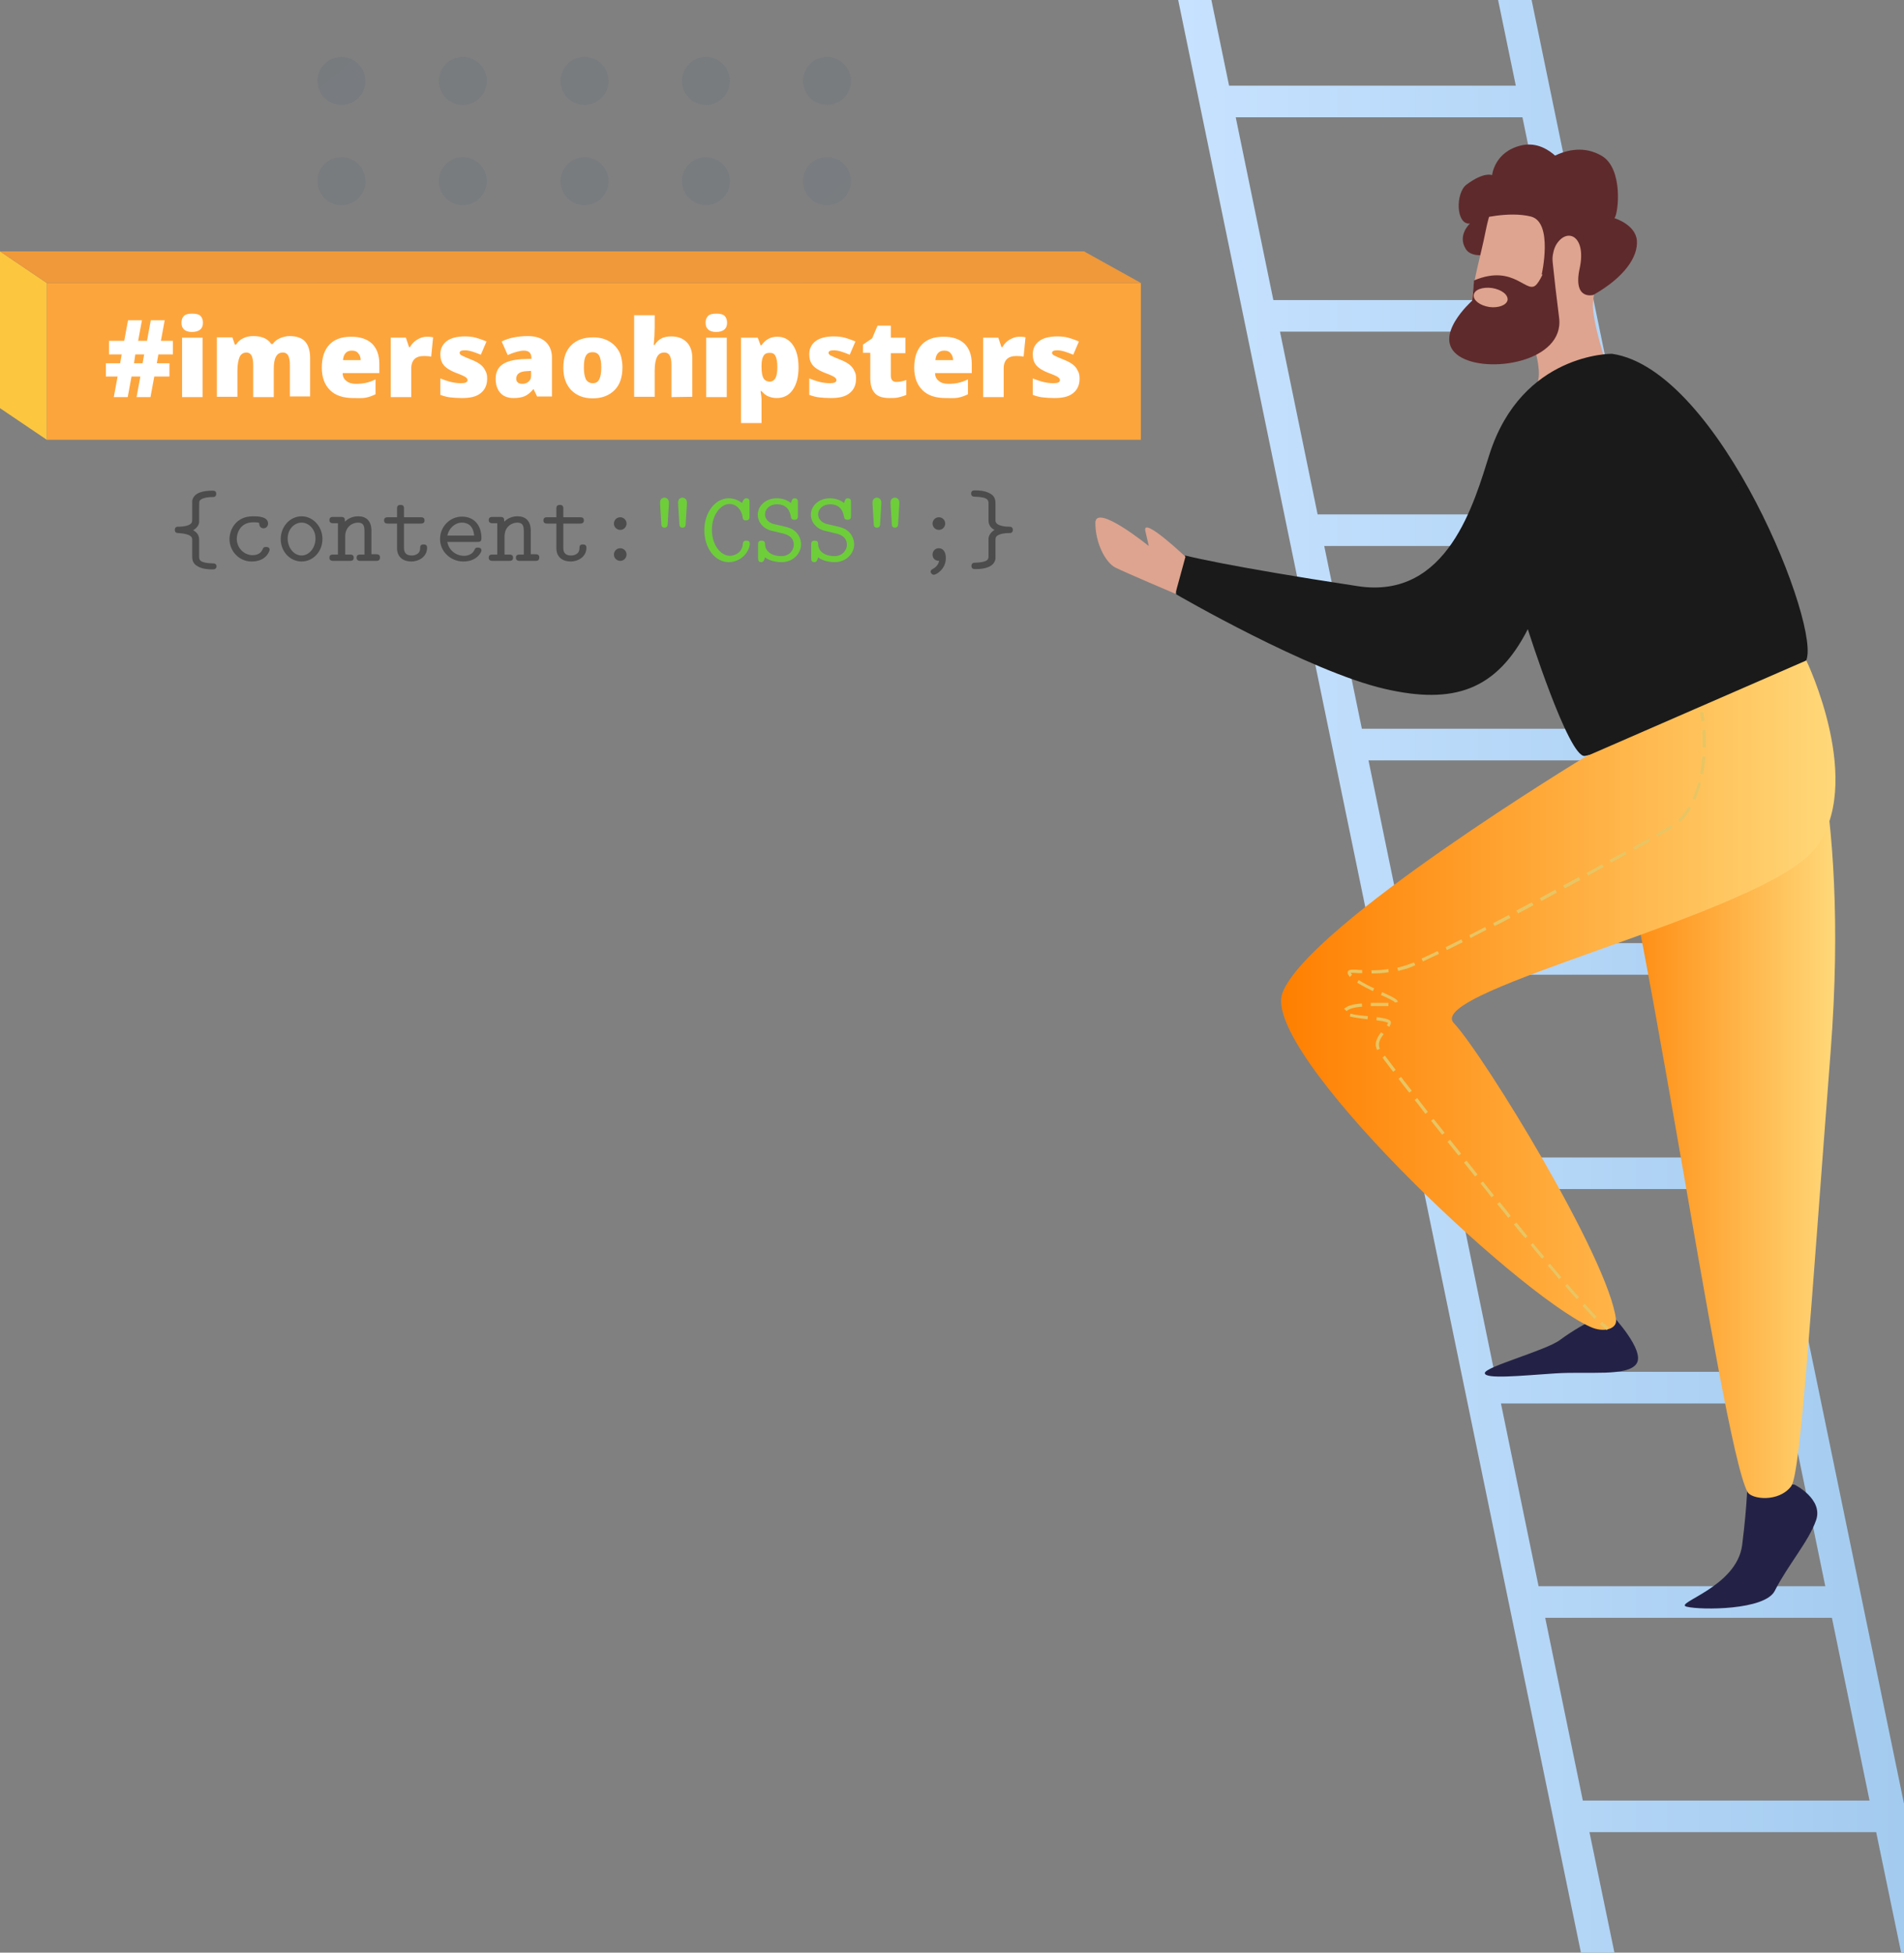 <svg version="1.1" id="Layer_1" xmlns="http://www.w3.org/2000/svg" x="0" y="0" viewBox="0 0 602.3 617.6" xml:space="preserve"><rect x="0" y="0" width="602.3" height="617.6" fill="#808080" stroke="none"/><style>.st23{fill:#5f2a2c}.st24{fill:#dea48f}.st25{fill:#232246}.st29{fill:#e8c563}.st30{fill:#fff}.st32{fill:#4b4c4b}.st33{fill:#6dce3a}</style><g opacity=".1"><linearGradient id="SVGID_1_" gradientUnits="userSpaceOnUse" x1="41.344" y1="1080.319" x2="377.263" y2="684.288" gradientTransform="matrix(1 0 0 -1 0 1027.335)"><stop offset="0" stop-color="#2d4d6d"/><stop offset="1" stop-color="#4b7999"/></linearGradient><circle cx="108" cy="25.6" r="7.6" fill="url(#SVGID_1_)"/><linearGradient id="SVGID_2_" gradientUnits="userSpaceOnUse" x1="63.676" y1="1099.262" x2="399.596" y2="703.23" gradientTransform="matrix(1 0 0 -1 0 1027.335)"><stop offset="0" stop-color="#2d4d6d"/><stop offset="1" stop-color="#4b7999"/></linearGradient><circle cx="146.4" cy="25.6" r="7.6" fill="url(#SVGID_2_)"/><linearGradient id="SVGID_3_" gradientUnits="userSpaceOnUse" x1="86.067" y1="1118.254" x2="421.987" y2="722.223" gradientTransform="matrix(1 0 0 -1 0 1027.335)"><stop offset="0" stop-color="#2d4d6d"/><stop offset="1" stop-color="#4b7999"/></linearGradient><circle cx="184.9" cy="25.6" r="7.6" fill="url(#SVGID_3_)"/><linearGradient id="SVGID_4_" gradientUnits="userSpaceOnUse" x1="108.4" y1="1137.196" x2="444.319" y2="741.166" gradientTransform="matrix(1 0 0 -1 0 1027.335)"><stop offset="0" stop-color="#2d4d6d"/><stop offset="1" stop-color="#4b7999"/></linearGradient><circle cx="223.3" cy="25.6" r="7.6" fill="url(#SVGID_4_)"/><linearGradient id="SVGID_5_" gradientUnits="userSpaceOnUse" x1="130.673" y1="1156.09" x2="466.592" y2="760.06" gradientTransform="matrix(1 0 0 -1 0 1027.335)"><stop offset="0" stop-color="#2d4d6d"/><stop offset="1" stop-color="#4b7999"/></linearGradient><circle cx="261.6" cy="25.6" r="7.6" fill="url(#SVGID_5_)"/><linearGradient id="SVGID_6_" gradientUnits="userSpaceOnUse" x1="25.706" y1="1067.055" x2="361.625" y2="671.025" gradientTransform="matrix(1 0 0 -1 0 1027.335)"><stop offset="0" stop-color="#2d4d6d"/><stop offset="1" stop-color="#4b7999"/></linearGradient><circle cx="108" cy="57.3" r="7.6" fill="url(#SVGID_6_)"/><linearGradient id="SVGID_7_" gradientUnits="userSpaceOnUse" x1="48.038" y1="1085.998" x2="383.958" y2="689.966" gradientTransform="matrix(1 0 0 -1 0 1027.335)"><stop offset="0" stop-color="#2d4d6d"/><stop offset="1" stop-color="#4b7999"/></linearGradient><circle cx="146.4" cy="57.3" r="7.6" fill="url(#SVGID_7_)"/><linearGradient id="SVGID_8_" gradientUnits="userSpaceOnUse" x1="70.429" y1="1104.99" x2="406.348" y2="708.959" gradientTransform="matrix(1 0 0 -1 0 1027.335)"><stop offset="0" stop-color="#2d4d6d"/><stop offset="1" stop-color="#4b7999"/></linearGradient><circle cx="184.9" cy="57.3" r="7.6" fill="url(#SVGID_8_)"/><linearGradient id="SVGID_9_" gradientUnits="userSpaceOnUse" x1="92.762" y1="1123.932" x2="428.681" y2="727.902" gradientTransform="matrix(1 0 0 -1 0 1027.335)"><stop offset="0" stop-color="#2d4d6d"/><stop offset="1" stop-color="#4b7999"/></linearGradient><circle cx="223.3" cy="57.3" r="7.6" fill="url(#SVGID_9_)"/><linearGradient id="SVGID_10_" gradientUnits="userSpaceOnUse" x1="115.036" y1="1142.826" x2="450.955" y2="746.795" gradientTransform="matrix(1 0 0 -1 0 1027.335)"><stop offset="0" stop-color="#2d4d6d"/><stop offset="1" stop-color="#4b7999"/></linearGradient><circle cx="261.6" cy="57.3" r="7.6" fill="url(#SVGID_10_)"/><g><linearGradient id="SVGID_11_" gradientUnits="userSpaceOnUse" x1="10.068" y1="1053.791" x2="345.989" y2="657.76" gradientTransform="matrix(1 0 0 -1 0 1027.335)"><stop offset="0" stop-color="#2d4d6d"/><stop offset="1" stop-color="#4b7999"/></linearGradient><circle cx="108" cy="89" r="7.6" fill="url(#SVGID_11_)"/><linearGradient id="SVGID_12_" gradientUnits="userSpaceOnUse" x1="32.4" y1="1072.735" x2="368.321" y2="676.702" gradientTransform="matrix(1 0 0 -1 0 1027.335)"><stop offset="0" stop-color="#2d4d6d"/><stop offset="1" stop-color="#4b7999"/></linearGradient><circle cx="146.4" cy="89" r="7.6" fill="url(#SVGID_12_)"/><linearGradient id="SVGID_13_" gradientUnits="userSpaceOnUse" x1="54.791" y1="1091.726" x2="390.712" y2="695.694" gradientTransform="matrix(1 0 0 -1 0 1027.335)"><stop offset="0" stop-color="#2d4d6d"/><stop offset="1" stop-color="#4b7999"/></linearGradient><circle cx="184.9" cy="89" r="7.6" fill="url(#SVGID_13_)"/><linearGradient id="SVGID_14_" gradientUnits="userSpaceOnUse" x1="77.124" y1="1110.668" x2="413.044" y2="714.637" gradientTransform="matrix(1 0 0 -1 0 1027.335)"><stop offset="0" stop-color="#2d4d6d"/><stop offset="1" stop-color="#4b7999"/></linearGradient><circle cx="223.3" cy="89" r="7.6" fill="url(#SVGID_14_)"/><linearGradient id="SVGID_15_" gradientUnits="userSpaceOnUse" x1="99.398" y1="1129.563" x2="435.317" y2="733.531" gradientTransform="matrix(1 0 0 -1 0 1027.335)"><stop offset="0" stop-color="#2d4d6d"/><stop offset="1" stop-color="#4b7999"/></linearGradient><circle cx="261.6" cy="89" r="7.6" fill="url(#SVGID_15_)"/></g><g><linearGradient id="SVGID_16_" gradientUnits="userSpaceOnUse" x1="-5.519" y1="1040.569" x2="330.4" y2="644.537" gradientTransform="matrix(1 0 0 -1 0 1027.335)"><stop offset="0" stop-color="#2d4d6d"/><stop offset="1" stop-color="#4b7999"/></linearGradient><circle cx="108" cy="120.6" r="7.6" fill="url(#SVGID_16_)"/><linearGradient id="SVGID_17_" gradientUnits="userSpaceOnUse" x1="16.813" y1="1059.512" x2="352.733" y2="663.479" gradientTransform="matrix(1 0 0 -1 0 1027.335)"><stop offset="0" stop-color="#2d4d6d"/><stop offset="1" stop-color="#4b7999"/></linearGradient><circle cx="146.4" cy="120.6" r="7.6" fill="url(#SVGID_17_)"/><linearGradient id="SVGID_18_" gradientUnits="userSpaceOnUse" x1="39.203" y1="1078.504" x2="375.123" y2="682.472" gradientTransform="matrix(1 0 0 -1 0 1027.335)"><stop offset="0" stop-color="#2d4d6d"/><stop offset="1" stop-color="#4b7999"/></linearGradient><circle cx="184.9" cy="120.6" r="7.6" fill="url(#SVGID_18_)"/><linearGradient id="SVGID_19_" gradientUnits="userSpaceOnUse" x1="61.535" y1="1097.446" x2="397.456" y2="701.415" gradientTransform="matrix(1 0 0 -1 0 1027.335)"><stop offset="0" stop-color="#2d4d6d"/><stop offset="1" stop-color="#4b7999"/></linearGradient><circle cx="223.3" cy="120.6" r="7.6" fill="url(#SVGID_19_)"/><linearGradient id="SVGID_20_" gradientUnits="userSpaceOnUse" x1="83.81" y1="1116.34" x2="419.73" y2="720.308" gradientTransform="matrix(1 0 0 -1 0 1027.335)"><stop offset="0" stop-color="#2d4d6d"/><stop offset="1" stop-color="#4b7999"/></linearGradient><circle cx="261.6" cy="120.6" r="7.6" fill="url(#SVGID_20_)"/></g></g><path fill="#fda53d" d="M14.8 89.5h346.1v49.6H14.8z"/><linearGradient id="SVGID_21_" gradientUnits="userSpaceOnUse" x1="372.7" y1="-99.2" x2="602.3" y2="-99.2" gradientTransform="translate(0 408)"><stop offset="0" stop-color="#c7e2ff"/><stop offset="1" stop-color="#a3cbef"/></linearGradient><path d="M372.7 0l127.4 617.6h10.6l-7.9-38.1h90.7l7.9 38.1h.9v-47.1L484.5 0h-10.6l5.6 27.1h-90.7L383.2 0h-10.5zm116.1 511.7h90.7l11.9 57.8h-90.7l-11.9-57.8zm-14-67.8h90.7l11.9 57.8h-90.7l-11.9-57.8zm-14-67.8h90.7l11.9 57.8h-90.7l-11.9-57.8zm-14-67.8h90.7l11.9 57.8h-90.7l-11.9-57.8zm-13.9-67.8h90.7l11.9 57.8h-90.7l-11.9-57.8zm-14-67.8h90.7l11.9 57.8h-90.7l-11.9-57.8zm-14-67.8h90.7l11.9 57.8h-90.7l-11.9-57.8zm-14-67.8h90.7l11.9 57.8h-90.7l-11.9-57.8z" fill="url(#SVGID_21_)"/><path class="st23" d="M495.2 53s-5.5-9-14-7-9.2 9.4-9.2 9.4-2.5-1.2-8.1 3c-3.5 2.6-3.4 12.8 1.1 12.3 0 0-4.1 3.7-1.3 8.1 2.8 4.4 13.9 0 13.9 0L495.2 53z"/><path class="st24" d="M470 72.9c-3.3 16.8-10 31 5.1 35.3 4.1 1.1 6.9 1.2 8.4 1.1.8-.1 1.6.4 1.9 1.1.6 1.3 2.2 7.9.9 10.7 0 0 6.4 5.5 22.1-5.2 0 0-4.7-13.8-4.5-19.7.2-7.5 8.3-31.3 0-35-7.6-3.4-24.6-16.1-32.1 5.1-.7 1.8-1.3 4.1-1.8 6.6z"/><path class="st25" d="M567.7 469.6s9.1 4.5 6.8 11.2c-2.3 6.7-9 14.3-13.1 22.4-3.1 6.1-23.2 6.1-27.8 5-4.5-1.1 15.8-6.1 17.5-19.5s1.7-20.7 1.7-20.7l14.9 1.6z"/><path d="M509.9 111.9s-28.4-.3-38.7 31.7c-4.8 15.1-13.1 46.2-41.7 41.8-42.1-6.4-54.6-9.7-54.6-9.7s-3.4 6.2-2.8 12.3c0 0 42 24.4 66 29.9 21.7 5 35.3.5 45.2-18.9 0 0 12.9 40.7 18 40.1 5.1-.6 64.2-20.3 69.9-29.9 5.6-9.4-27.1-92.4-61.3-97.3z" fill="#1a1a1a"/><linearGradient id="SVGID_22_" gradientUnits="userSpaceOnUse" x1="505.2" y1="-64.191" x2="580.534" y2="-64.191" gradientTransform="translate(0 408)"><stop offset="0" stop-color="#ff7f00"/><stop offset="1" stop-color="#ffd879"/></linearGradient><path d="M568.9 213.8s16.5 36.9 10.2 118.7c-6.3 81.7-9.5 133.7-12.5 137.6-4 5.2-12.6 4.1-13.8 1.8-8.6-15.6-35.6-211.1-47.6-231.8l63.7-26.3z" fill="url(#SVGID_22_)"/><path class="st25" d="M509.9 415.9s10.6 11.2 7.8 15.4c-2.8 4.2-15.2 2.4-25.8 3.1-10.6.7-22.2 1.9-22.2-.1s19.5-7.2 23.8-10.5c4.3-3.2 9.1-5.7 9.1-5.7l7.3-2.2z"/><linearGradient id="SVGID_23_" gradientUnits="userSpaceOnUse" x1="405.257" y1="-93.246" x2="580.627" y2="-93.246" gradientTransform="translate(0 408)"><stop offset="0" stop-color="#ff7f00"/><stop offset="1" stop-color="#ffd879"/></linearGradient><path d="M571.4 208.9s18.9 39.2 2.6 59.7c-16.3 20.5-123.8 44.7-114.1 55 9.4 10 49.1 74.7 51.3 93.8.4 2.9-3.9 4.3-8.3 2.2-24-11.1-104.3-87.3-97.2-105.6 8.3-21.6 95.9-74.7 95.9-74.7l69.8-30.4z" fill="url(#SVGID_23_)"/><path class="st24" d="M375 176.1s-13.7-13-12.7-8.2l1.1 4.8s-16.9-13.7-16.9-7.3 3.2 12.5 6.3 14.1c3.2 1.6 19 8.3 19 8.3l3.2-11.7z"/><path class="st23" d="M484.7 54.2s11.1-11.3 22-4.9c6.8 4 5.3 18.2 4 19.7 0 0 6.7 2 7.1 7.1s-3.9 11.6-13.8 17.2c0 0-6.5 1.8-4.3-8.4 2.2-10.1-3.8-13.1-7.3-7.7-1.7 2.7-1.3 6.6-1.6 8.6-.3 2-3.1 1-3.1 1s3.7-16.5-3.4-18.3-16.6.8-16.6.8l7.4-17.5 9.6 2.4z"/><path class="st23" d="M466.3 88.7l-.6 6.4s-13 11.5-4.2 17.5c8.8 5.9 33.5 1.9 31.7-12.1S490.6 77 490.6 77s-1.2 8.9-4.4 12.8c-3.1 4-6.9-6.6-19.9-1.1z"/><path class="st24" d="M466.2 93.3c-.2 1.7 1.9 3.3 4.9 3.8 2.9.4 5.5-.6 5.8-2.2.2-1.7-1.9-3.3-4.9-3.8-3-.4-5.6.5-5.8 2.2z"/><g><path class="st29" d="M538.2 228.1l1-.1c-.2-1.7-.4-2.7-.4-2.8l-1 .1.4 2.8zM500.6 413l.7-.6c1.4 1.6 2.7 3 3.8 4.1l-.7.7c-1-1.2-2.3-2.6-3.8-4.2zm-5.5-6.3l.7-.6c1.3 1.5 2.5 2.9 3.7 4.2l-.7.6c-1.2-1.3-2.4-2.7-3.7-4.2zm-5.5-6.4l.7-.6c1.2 1.5 2.5 2.9 3.6 4.3l-.7.6c-1.1-1.4-2.3-2.8-3.6-4.3zm-5.4-6.5l.7-.6c1.2 1.5 2.4 2.9 3.6 4.3l-.7.6c-1.2-1.4-2.4-2.8-3.6-4.3zm-5.3-6.5l.8-.6c1.2 1.5 2.4 2.9 3.5 4.3l-.7.6c-1.2-1.3-2.4-2.8-3.6-4.3zm-5.3-6.5l.8-.6c1.2 1.5 2.4 2.9 3.5 4.4l-.8.6c-1.1-1.5-2.3-2.9-3.5-4.4zm-5.3-6.5l.8-.6c1.2 1.5 2.3 2.9 3.5 4.4l-.8.6c-1.1-1.5-2.3-3-3.5-4.4zm-5.2-6.6l.8-.6c1.2 1.4 2.3 2.9 3.5 4.4l-.8.6c-1.2-1.5-2.3-2.9-3.5-4.4zm-5.2-6.6l.8-.6c1.1 1.4 2.3 2.9 3.5 4.4l-.8.6c-1.2-1.5-2.4-2.9-3.5-4.4zm-5.2-6.6l.8-.6c1.1 1.4 2.3 2.9 3.5 4.4l-.8.6c-1.2-1.5-2.4-3-3.5-4.4zm-5.2-6.6l.8-.6c1.1 1.4 2.2 2.9 3.4 4.4l-.8.6c-1.1-1.5-2.3-3-3.4-4.4zm-5.1-6.7l.8-.6c1 1.4 2.2 2.8 3.4 4.4l-.8.6c-1.2-1.5-2.4-3-3.4-4.4zm-5.1-6.7l.8-.6c.8 1.1 2 2.6 3.4 4.5l-.8.6c-1.4-1.9-2.6-3.4-3.4-4.5zm-2.1-4.1c0-1.5.9-2.9 1.7-3.9l.8.6c-.7.9-1.5 2.1-1.5 3.3 0 .4.1.9.3 1.3l-.9.4c-.2-.5-.4-1.1-.4-1.7zm3.5-6.1c.2-.4.4-.6.4-.7-.1-.2-.7-.5-3.7-.9l.1-1c3 .4 4.5.8 4.5 1.7 0 .4-.2.8-.5 1.4l-.8-.5zm-11.7-2.8l.2-.9c1.3.4 3.3.6 5.5.8l-.1 1c-2.2-.3-4.2-.5-5.6-.9zm-1.8-2.4c1-1 2.7-1.5 5.6-1.7l.1 1c-2.6.2-4.2.7-4.9 1.4l-.8-.7zm8.4-1.9h5.6v1h-5.6v-1zm3.2-2.5l.4-.9c3.5 1.6 4.9 2.3 5 3.1l-.9.2c-.2-.5-2.7-1.6-4.5-2.4zm-7.5-3.9l.5-.8c1.6 1 3.5 2 4.9 2.6l-.4.9c-1.4-.7-3.4-1.7-5-2.7zm-3-3.2c0-.9 1.2-.9 1.8-.9.6 0 1.2 0 1.9.1h.9v1h-.9c-.7 0-1.4-.1-1.9-.1s-.7 0-.8.1c.1.1.2.3.4.5l-.7.7c-.5-.6-.7-1-.7-1.4zm7.6.3l-.1-1h.1c1.9 0 3.6-.1 5.3-.4l.1 1c-1.7.3-3.5.4-5.4.4zm8.1-1.8c1.2-.3 2.3-.6 3.4-1 .5-.2 1.2-.4 1.9-.7l.4.9c-.7.3-1.4.6-1.9.8-1.1.4-2.3.7-3.5 1l-.3-1zm7.7-2.9c1.5-.7 3.2-1.5 5.1-2.4l.4.9c-1.9.9-3.6 1.7-5.1 2.4l-.4-.9zm7.6-3.6l5-2.5.4.9-5 2.5-.4-.9zm7.5-3.8c1.6-.8 3.3-1.7 5-2.6l.4.9c-1.7.9-3.4 1.7-5 2.6l-.4-.9zm7.5-3.8c1.6-.8 3.3-1.7 5-2.6l.5.9c-1.7.9-3.3 1.8-5 2.6l-.5-.9zm7.4-4c1.6-.9 3.3-1.7 4.9-2.6l.5.9c-1.7.9-3.3 1.8-4.9 2.6l-.5-.9zm7.4-3.9c1.6-.9 3.3-1.8 4.9-2.7l.5.9c-1.6.9-3.3 1.8-4.9 2.7l-.5-.9zm7.4-4c1.7-.9 3.3-1.8 4.9-2.7l.5.9c-1.6.9-3.3 1.8-4.9 2.7l-.5-.9zm7.4-4c1.7-.9 3.3-1.8 4.9-2.7l.5.8c-1.6.9-3.2 1.8-4.9 2.7l-.5-.8zm7.3-4.1c1.7-.9 3.3-1.8 4.9-2.7l.5.8c-1.6.9-3.2 1.8-4.9 2.7l-.5-.8zm7.4-4c1.7-1 3.4-1.9 4.9-2.8l.5.8c-1.5.9-3.1 1.8-4.9 2.8l-.5-.8zm7.3-4.2c1.5-.8 2.8-1.6 3.9-2.3l.9-.6.5.8c-.3.2-.6.4-1 .6-1.1.6-2.4 1.4-3.9 2.3l-.4-.8zm6.9-4.5c1.3-1.2 2.4-2.6 3.3-4.2l.8.5s-.2.4-1.2 1.9c-.6 1-1.5 1.8-2.3 2.5l-.6-.7zm4.6-6.7c.7-1.6 1.3-3.3 1.8-5.2l.9.2c-.5 1.9-1.1 3.7-1.8 5.4l-.9-.4zm2.4-7.9c.3-1.7.5-3.6.7-5.5l1 .1c-.1 2-.4 3.8-.7 5.6l-1-.2zm.8-8.3v-1.3c0-.3-.1-3.9-.1-4.2l1-.1c.1 1.4.1 2.9.1 4.3v1.3h-1zM508.3 420.7l.6-.8-2.1-1.8-.7.7c1 .8 1.7 1.5 2.2 1.9z"/></g><g><path class="st30" d="M50.1 112.1l-.5 2.8h4v4.2h-4.8l-1.2 6.5h-4.4l1.2-6.5h-2.8l-1.2 6.5H36l1.2-6.5h-3.7v-4.2H38l.5-2.8h-4v-4.3h4.8l1.2-6.5h4.4l-1.2 6.5h2.8l1.2-6.5h4.4l-1.2 6.5h3.8v4.3h-4.6zm-7.7 2.8h2.7l.5-2.8h-2.8l-.4 2.8zM57.4 102.1c0-1 .3-1.7.8-2.2s1.4-.7 2.6-.7 2.1.2 2.6.7.8 1.2.8 2.2c0 1.9-1.2 2.9-3.5 2.9-2.1 0-3.3-1-3.3-2.9zm6.7 23.5h-6.5v-18.8h6.5v18.8zM91.7 125.6v-10.2c0-1.3-.2-2.2-.5-2.9-.3-.6-.9-1-1.7-1-1 0-1.7.4-2.2 1.3s-.7 2.2-.7 4v8.8h-6.5v-10.2c0-1.3-.2-2.2-.5-2.9-.3-.6-.9-1-1.6-1-1 0-1.8.5-2.2 1.4s-.7 2.4-.7 4.4v8.2h-6.5v-18.8h4.9l.8 2.3h.4c.5-.9 1.2-1.5 2.2-2s2-.7 3.2-.7c2.7 0 4.6.8 5.7 2.5h.5c.5-.8 1.3-1.4 2.2-1.8.9-.4 2-.7 3.1-.7 2.2 0 3.9.6 4.9 1.7s1.6 2.9 1.6 5.2v12.2h-6.4v.2zM111.7 125.9c-3.1 0-5.6-.8-7.3-2.5-1.7-1.7-2.6-4-2.6-7.1 0-3.2.8-5.6 2.4-7.3 1.6-1.7 3.9-2.5 6.9-2.5 2.8 0 5 .7 6.6 2.2 1.5 1.5 2.3 3.6 2.3 6.4v2.9h-11.6c0 1.1.4 1.9 1.2 2.5.7.6 1.7.9 3 .9 1.1 0 2.2-.1 3.1-.3 1-.2 2-.6 3.1-1.1v4.7c-1 .5-2.1.9-3.2 1.1s-2.4.1-3.9.1zm-.4-15c-.8 0-1.4.2-1.9.7s-.8 1.2-.9 2.3h5.6c0-.9-.3-1.6-.8-2.2-.5-.6-1.1-.8-2-.8zM135 106.5c.6 0 1.1 0 1.6.1l.4.1-.6 6.1c-.5-.1-1.3-.2-2.2-.2-1.4 0-2.4.3-3.1 1-.6.6-1 1.6-1 2.8v9.2h-6.5v-18.8h4.8l1 3h.3c.5-1 1.3-1.8 2.3-2.4 1-.6 2-.9 3-.9zM154.1 119.8c0 2-.7 3.5-2.1 4.6s-3.3 1.5-5.9 1.5c-1.4 0-2.6-.1-3.6-.2s-2.1-.4-3.2-.8v-5.2c1 .4 2.1.8 3.3 1.1 1.2.3 2.3.4 3.2.4 1.4 0 2.1-.3 2.1-1 0-.3-.2-.6-.6-.9s-1.5-.8-3.4-1.5c-1.7-.7-2.9-1.5-3.6-2.4s-1-2-1-3.4c0-1.7.7-3.1 2-4.1s3.3-1.5 5.7-1.5c1.2 0 2.4.1 3.5.4s2.2.7 3.4 1.2l-1.8 4.2c-.9-.4-1.8-.7-2.7-1-1-.3-1.7-.4-2.4-.4-1.1 0-1.6.3-1.6.8 0 .3.2.6.6.8.4.2 1.4.7 3.2 1.4 1.3.5 2.3 1.1 2.9 1.6s1.1 1.1 1.4 1.8c.5.8.6 1.6.6 2.6zM170 125.6l-1.2-2.5h-.1c-.9 1.1-1.8 1.8-2.7 2.2s-2.1.6-3.5.6c-1.8 0-3.2-.5-4.2-1.6s-1.5-2.6-1.5-4.5c0-2 .7-3.5 2.1-4.5s3.4-1.5 6.1-1.7l3.1-.1v-.3c0-1.5-.8-2.3-2.3-2.3-1.4 0-3.1.5-5.2 1.4l-1.9-4.3c2.2-1.1 5-1.7 8.3-1.7 2.4 0 4.3.6 5.6 1.8 1.3 1.2 2 2.9 2 5v12.3H170v.2zm-4.8-4.2c.8 0 1.5-.2 2-.7.6-.5.8-1.1.8-1.9v-1.5l-1.5.1c-2.1.1-3.2.9-3.2 2.4 0 1 .7 1.6 1.9 1.6zM196.9 116.2c0 3.1-.8 5.5-2.5 7.2s-4 2.6-6.9 2.6-5.1-.9-6.8-2.6c-1.7-1.8-2.5-4.1-2.5-7.1 0-3.1.8-5.4 2.5-7.1s4-2.5 7-2.5c1.8 0 3.5.4 4.9 1.2s2.5 1.9 3.3 3.4c.6 1.2 1 2.9 1 4.9zm-12.2 0c0 1.6.2 2.8.6 3.7.4.8 1.2 1.3 2.2 1.3s1.7-.4 2.1-1.3c.4-.8.6-2.1.6-3.7s-.2-2.8-.6-3.6-1.1-1.2-2.2-1.2c-1 0-1.7.4-2.1 1.2-.4.7-.6 1.9-.6 3.6zM212.4 125.6v-10.3c0-2.5-.7-3.8-2.2-3.8-1.1 0-1.8.4-2.3 1.3s-.8 2.4-.8 4.4v8.3h-6.5V99.7h6.5v3.7c0 1.7-.1 3.6-.3 5.7h.3c.6-1 1.4-1.7 2.2-2.1s1.8-.6 3-.6c2.1 0 3.7.6 4.9 1.8 1.2 1.2 1.8 2.9 1.8 5.1v12.2l-6.6.1zM223.2 102.1c0-1 .3-1.7.8-2.2s1.4-.7 2.6-.7 2.1.2 2.6.7.8 1.2.8 2.2c0 1.9-1.2 2.9-3.5 2.9-2.1 0-3.3-1-3.3-2.9zm6.7 23.5h-6.5v-18.8h6.5v18.8zM245.7 125.9c-1 0-1.8-.2-2.6-.5s-1.5-.9-2.2-1.7h-.3c.2 1.3.3 2.1.3 2.5v7.6h-6.5v-27h5.3l.9 2.4h.3c1.2-1.8 2.9-2.7 5-2.7s3.7.9 4.9 2.6 1.8 4.1 1.8 7.1-.6 5.4-1.9 7.2c-1.2 1.7-2.9 2.5-5 2.5zm-2.2-14.3c-1 0-1.6.3-2 1s-.6 1.7-.6 3v.5c0 1.6.2 2.8.6 3.5s1.1 1.1 2 1.1c.8 0 1.4-.4 1.8-1.1s.6-1.9.6-3.5-.2-2.8-.6-3.5c-.3-.7-.9-1-1.8-1zM270.8 119.8c0 2-.7 3.5-2.1 4.6s-3.3 1.5-5.9 1.5c-1.4 0-2.6-.1-3.6-.2s-2.1-.4-3.2-.8v-5.2c1 .4 2.1.8 3.3 1.1 1.2.3 2.3.4 3.2.4 1.4 0 2.1-.3 2.1-1 0-.3-.2-.6-.6-.9s-1.5-.8-3.4-1.5c-1.7-.7-2.9-1.5-3.6-2.4s-1-2-1-3.4c0-1.7.7-3.1 2-4.1s3.3-1.5 5.7-1.5c1.2 0 2.4.1 3.5.4s2.2.7 3.4 1.2l-1.8 4.2c-.9-.4-1.8-.7-2.7-1-1-.3-1.7-.4-2.4-.4-1.1 0-1.6.3-1.6.8 0 .3.2.6.6.8.4.2 1.4.7 3.2 1.4 1.3.5 2.3 1.1 2.9 1.6s1.1 1.1 1.4 1.8c.5.8.6 1.6.6 2.6zM283.6 120.8c.9 0 1.9-.2 3.1-.6v4.7c-.9.4-1.7.6-2.5.8-.8.2-1.7.2-2.8.2-2.2 0-3.8-.5-4.7-1.6-1-1.1-1.4-2.7-1.4-4.9v-7.8H273V109l2.9-2 1.7-4h4.2v3.8h4.6v4.9h-4.6v7.3c.1 1.2.6 1.8 1.8 1.8zM299.1 125.9c-3.1 0-5.6-.8-7.3-2.5-1.7-1.7-2.6-4-2.6-7.1 0-3.2.8-5.6 2.4-7.3 1.6-1.7 3.9-2.5 6.9-2.5 2.8 0 5 .7 6.6 2.2 1.5 1.5 2.3 3.6 2.3 6.4v2.9h-11.6c0 1.1.4 1.9 1.2 2.5.7.6 1.7.9 3 .9 1.1 0 2.2-.1 3.1-.3 1-.2 2-.6 3.1-1.1v4.7c-1 .5-2.1.9-3.2 1.1s-2.4.1-3.9.1zm-.4-15c-.8 0-1.4.2-1.9.7s-.8 1.2-.9 2.3h5.6c0-.9-.3-1.6-.8-2.2-.5-.6-1.1-.8-2-.8zM322.4 106.5c.6 0 1.1 0 1.6.1l.4.1-.6 6.1c-.5-.1-1.3-.2-2.2-.2-1.4 0-2.4.3-3.1 1-.6.6-1 1.6-1 2.8v9.2H311v-18.8h4.8l1 3h.3c.5-1 1.3-1.8 2.3-2.4 1.1-.6 2-.9 3-.9zM341.5 119.8c0 2-.7 3.5-2.1 4.6s-3.3 1.5-5.9 1.5c-1.4 0-2.6-.1-3.6-.2s-2.1-.4-3.2-.8v-5.2c1 .4 2.1.8 3.3 1.1 1.2.3 2.3.4 3.2.4 1.4 0 2.1-.3 2.1-1 0-.3-.2-.6-.6-.9s-1.5-.8-3.4-1.5c-1.7-.7-2.9-1.5-3.6-2.4s-1-2-1-3.4c0-1.7.7-3.1 2-4.1s3.3-1.5 5.7-1.5c1.2 0 2.4.1 3.5.4s2.2.7 3.4 1.2l-1.8 4.2c-.9-.4-1.8-.7-2.7-1-1-.3-1.7-.4-2.4-.4-1.1 0-1.6.3-1.6.8 0 .3.2.6.6.8.4.2 1.4.7 3.2 1.4 1.3.5 2.3 1.1 2.9 1.6s1.1 1.1 1.4 1.8c.5.8.6 1.6.6 2.6z"/></g><g><path class="st32" d="M67.1 180.1c-1.5 0-3.3-.2-4.6-1-1.7-.9-1.7-2.4-1.7-3.3v-5.3c-.1-1.7-3.6-1.8-4.4-1.9-.3 0-1.1 0-1.1-1 0-.8.6-1 .8-1 .7 0 2.3 0 3.5-.5s1.2-1 1.2-2.1v-2.9-2.7c.5-2.8 4-3.2 6.3-3.2.6 0 1.3 0 1.3 1 0 .8-.6 1-.8 1-1.1 0-3.9.1-4.5 1.3-.1.3-.1 1.5-.1 2.3v4.2c0 .8-.5 1.9-1.9 2.7 1.8 1 1.9 2.3 1.9 3.1v5.2c0 1 0 2.1 4.4 2.2.3 0 1.1 0 1.1 1-.1.9-.9.9-1.4.9zM79.6 177.6c-4 0-7-3.3-7-7.1 0-2.8 1.9-7.2 7.4-7.2 1.4 0 4.8 0 4.8 2.3 0 .9-.7 1.5-1.4 1.5s-1.4-.4-1.4-1.6c0-.3-1.2-.3-1.9-.3-4.3 0-5.2 3.7-5.2 5.2 0 2.9 2.3 5.2 5 5.2 2.4 0 3-1.5 3.2-1.9.2-.6.5-.7 1.1-.7.2 0 1.1 0 1.1.9-.1.6-1.2 3.7-5.7 3.7zM95.4 177.6c-3.5 0-6.6-3-6.6-7.1 0-4 3-7.2 6.6-7.2s6.6 3.2 6.6 7.2-3 7.1-6.6 7.1zm0-12.3c-2.3 0-4.4 2.1-4.4 5 0 3 2 5.4 4.4 5.4s4.4-2.4 4.4-5.4c0-2.9-2.1-5-4.4-5zM119 177.4h-4.9c-.4 0-1.3 0-1.3-1s.8-1 1.3-1h1.2v-7.3c0-1.9-.4-2.8-2.1-2.8-1.6 0-4 1.2-4 4.4v5.7h1.4c.5 0 1.3 0 1.3 1s-.8 1-1.3 1h-5.1c-.4 0-1.3 0-1.3-1s.8-1 1.3-1h1.4v-9.9h-1.4c-.4 0-1.3 0-1.3-1s.8-1 1.3-1h2.3c1.3 0 1.3.5 1.3 1.5.6-.6 2-1.7 4.2-1.7 2.5 0 4.2 1.4 4.2 4.6v7.4h1.4c.5 0 1.3 0 1.3 1 0 1.1-.8 1.1-1.2 1.1zM130.1 177.6c-2.3 0-4.5-1.2-4.5-4.2v-7.8h-2.8c-.5 0-1.3 0-1.3-1s.8-1 1.3-1h2.8V161c0-.6 0-1.3 1.1-1.3s1.1.7 1.1 1.3v2.6h5.2c.5 0 1.3 0 1.3 1s-.8 1-1.3 1h-5.2v7.6c0 .8 0 2.5 2.5 2.5.7 0 2.6-.3 2.6-2.3 0-.5 0-1.2 1.1-1.2s1.1.7 1.1 1.2c-.1 2.8-2.7 4.2-5 4.2zM146.6 177.6c-4.1 0-7.4-3.2-7.4-7.1 0-3.9 3.1-7.1 6.9-7.1 4.2 0 6.2 3.1 6.2 6.8 0 1.2-.6 1.2-1.3 1.2h-9.5c.5 2.8 2.9 4.4 5.3 4.4.9 0 2.6-.3 3.3-1.9.2-.6.5-.7 1.1-.7.2 0 1.1 0 1.1.9 0 .6-1.5 3.5-5.7 3.5zm-.5-12.3c-2.2 0-4.1 1.8-4.6 4.1h8.5c-.3-3.3-2.2-4.1-3.9-4.1zM169.4 177.4h-4.9c-.4 0-1.3 0-1.3-1s.8-1 1.3-1h1.2v-7.3c0-1.9-.4-2.8-2.1-2.8-1.6 0-4 1.2-4 4.4v5.7h1.4c.5 0 1.3 0 1.3 1s-.8 1-1.3 1h-5.1c-.4 0-1.3 0-1.3-1s.8-1 1.3-1h1.4v-9.9h-1.4c-.4 0-1.3 0-1.3-1s.8-1 1.3-1h2.3c1.3 0 1.3.5 1.3 1.5.6-.6 2-1.7 4.2-1.7 2.5 0 4.2 1.4 4.2 4.6v7.4h1.4c.5 0 1.3 0 1.3 1 0 1.1-.8 1.1-1.2 1.1zM180.5 177.6c-2.3 0-4.5-1.2-4.5-4.2v-7.8h-2.8c-.5 0-1.3 0-1.3-1s.8-1 1.3-1h2.8V161c0-.6 0-1.3 1.1-1.3s1.1.7 1.1 1.3v2.6h5.2c.5 0 1.3 0 1.3 1s-.8 1-1.3 1h-5.2v7.6c0 .8 0 2.5 2.5 2.5.7 0 2.6-.3 2.6-2.3 0-.5 0-1.2 1.1-1.2s1.1.7 1.1 1.2c-.1 2.8-2.7 4.2-5 4.2zM196.2 167.6c-1 0-2-.8-2-2 0-1 .8-2 2-2 1 0 2 .8 2 2 0 1-.8 2-2 2zm0 9.8c-1 0-2-.8-2-2 0-1 .8-2 2-2 1 0 2 .8 2 2 0 1-.8 2-2 2z"/><path class="st33" d="M211.2 165.8c0 .5-.2 1.1-1 1.1-.9 0-1-.7-1-1.2l-.4-6.5c-.1-1.4.8-1.8 1.4-1.8.4 0 1.5.3 1.4 1.8l-.4 6.6zm5.7 0c0 .5-.2 1.1-1 1.1-.9 0-1-.7-1-1.2l-.4-6.5c-.1-1.4.8-1.8 1.4-1.8.4 0 1.5.3 1.4 1.8l-.4 6.6zM230.5 177.8c-4.2 0-7.7-4.3-7.7-10.1s3.6-10.1 7.7-10.1c1.6 0 3.1.6 4.2 1.5.4-.8.4-.9.5-1 .2-.2.3-.5.9-.5 1 0 1 .8 1 1.3v4.4c0 .6 0 1.3-1.1 1.3-1 0-1-.5-1.1-1.1-.4-2.6-2.2-4.1-4.1-4.1-2.8 0-5.6 3.4-5.6 8.2s2.8 8.2 5.7 8.2c1.3 0 3.9-.8 4.1-3.9.1-.9.8-.9 1.1-.9.4 0 1.1 0 1.1 1.1-.3 2.8-3 5.7-6.7 5.7zM247.3 177.8c-2 0-4-.5-5.3-1.5-.3 1-.5 1.5-1.2 1.5-1 0-1-.8-1-1.3v-4.2c0-.6 0-1.3 1.1-1.3 1 0 1.1.6 1.1 1.1 0 .6.2 1.9 1.5 2.8 1.3.9 2.8 1 3.7 1 2.5 0 3.9-1.9 3.9-3.6 0-2.8-2.7-3.4-3.6-3.6l-3.7-.9c-2.7-.8-4.1-2.9-4.1-5 0-2.7 2.4-5.2 6-5.2 1.4 0 3.2.4 4.5 1.5.3-1 .4-1.5 1.2-1.5 1 0 1 .8 1 1.3v4.2c0 .6 0 1.3-1.1 1.3-.6 0-1-.2-1.1-.9-.2-1-.7-4-4.4-4-2.3 0-3.8 1.5-3.8 3.2 0 1.5 1.2 2.6 2.6 3l2.6.6c2.5.6 3.4.8 4.7 2.1.4.4 1.5 1.8 1.5 3.8 0 2.7-2.4 5.6-6.1 5.6zM264.1 177.8c-2 0-4-.5-5.3-1.5-.3 1-.5 1.5-1.2 1.5-1 0-1-.8-1-1.3v-4.2c0-.6 0-1.3 1.1-1.3 1 0 1.1.6 1.1 1.1 0 .6.2 1.9 1.5 2.8 1.3.9 2.8 1 3.7 1 2.5 0 3.9-1.9 3.9-3.6 0-2.8-2.7-3.4-3.6-3.6l-3.7-.9c-2.7-.8-4.1-2.9-4.1-5 0-2.7 2.4-5.2 6-5.2 1.4 0 3.2.4 4.5 1.5.3-1 .4-1.5 1.2-1.5 1 0 1 .8 1 1.3v4.2c0 .6 0 1.3-1.1 1.3-.6 0-1-.2-1.1-.9-.2-1-.7-4-4.4-4-2.3 0-3.8 1.5-3.8 3.2 0 1.5 1.2 2.6 2.6 3l2.6.6c2.5.6 3.4.8 4.7 2.1.4.4 1.5 1.8 1.5 3.8 0 2.7-2.4 5.6-6.1 5.6zM278.4 165.8c0 .5-.2 1.1-1 1.1-.9 0-1-.7-1-1.2l-.4-6.5c-.1-1.4.8-1.8 1.4-1.8.4 0 1.5.3 1.4 1.8l-.4 6.6zm5.7 0c0 .5-.2 1.1-1 1.1-.9 0-1-.7-1-1.2l-.4-6.5c-.1-1.4.8-1.8 1.4-1.8.4 0 1.5.3 1.4 1.8l-.4 6.6z"/><path class="st32" d="M295.4 181.8c-.5 0-1-.5-1-1s.4-.7.6-.8c.5-.3 1.7-.9 2.1-2.6-1.6 0-2.1-1.1-2.1-2 0-1.1.8-2 2-2s2.2 1 2.2 3.1c0 3.6-3.1 5.3-3.8 5.3zm1.6-14.2c-1 0-2-.8-2-2 0-1 .8-2 2-2 1 0 2 .8 2 2 0 1-.8 2-2 2zM319.6 168.6c-.8 0-2.3 0-3.5.5s-1.2 1-1.2 2.1v5.6c-.5 2.6-3.5 3.2-6.3 3.2-.5 0-1.3 0-1.3-1 0-.8.6-1 .8-1 4.6-.1 4.6-1.2 4.6-2.1v-5.6c0-.1.1-1.6 1.9-2.7-1.4-.7-1.9-1.8-1.9-3v-5.2c0-1.1 0-2.2-4.4-2.3-.4 0-1.1-.1-1.1-1 0-1 .8-1 1.3-1 1.1 0 3.1.1 4.7 1 1.7.9 1.7 2.4 1.7 3.3v5.3c.1 1.8 3.6 1.9 4.4 1.9.3 0 1.1 0 1.1 1 0 .8-.6 1-.8 1z"/></g><path fill="#fcc63f" d="M0 129.1l14.8 10V89.5L0 79.5z"/><path fill="#ef993a" d="M342.9 79.5H0l14.8 10h346.1z"/></svg>
